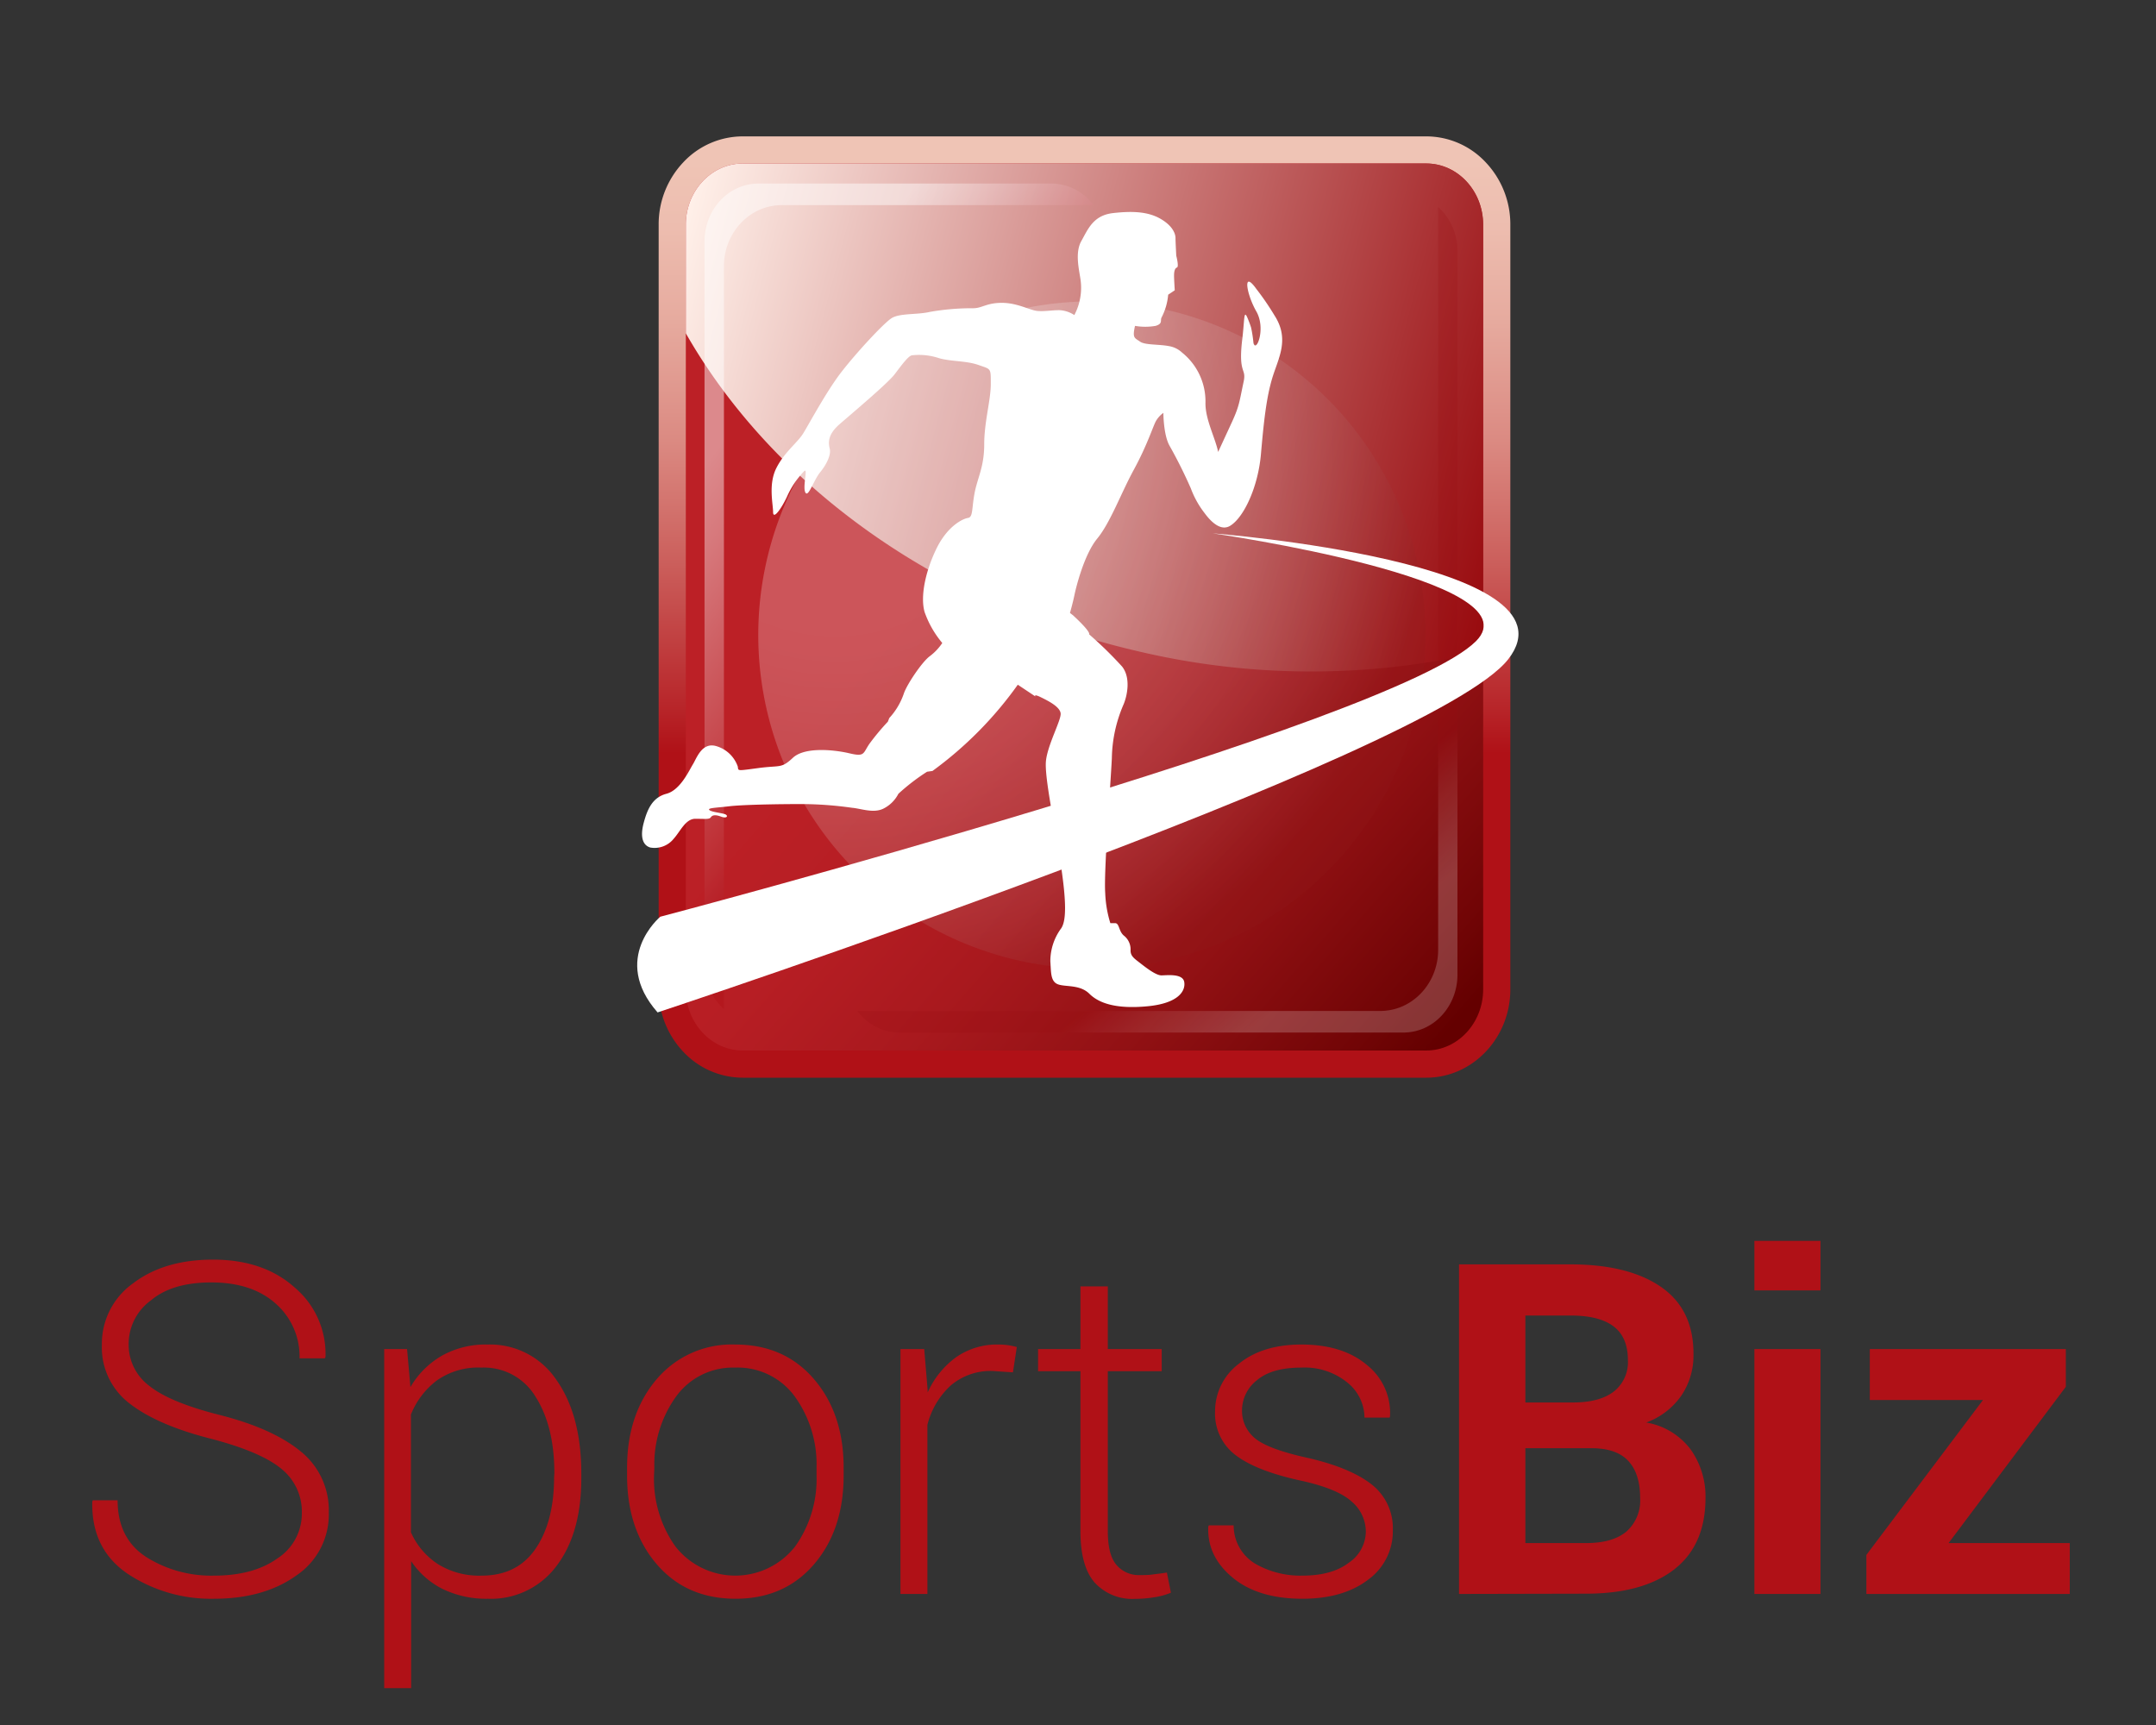 <svg id="All_Logos_outlined" data-name="All Logos outlined" xmlns="http://www.w3.org/2000/svg" xmlns:xlink="http://www.w3.org/1999/xlink" viewBox="0 0 400 320">
  <rect x="0" y="0" width="400" height="320" fill="#333333" stroke="none"/>
  <defs>
    <linearGradient id="linear-gradient" x1="201.21" y1="139.74" x2="201.21" y2="30.24" gradientUnits="userSpaceOnUse">
      <stop offset="0" stop-color="#b01117"/>
      <stop offset="0.08" stop-color="#b8262a"/>
      <stop offset="0.32" stop-color="#cb5e5b"/>
      <stop offset="0.53" stop-color="#db8a82"/>
      <stop offset="0.73" stop-color="#e6aa9e"/>
      <stop offset="0.89" stop-color="#edbdaf"/>
      <stop offset="1" stop-color="#efc4b5"/>
    </linearGradient>
    <linearGradient id="linear-gradient-2" x1="278.44" y1="180.18" x2="182.44" y2="96.19" gradientUnits="userSpaceOnUse">
      <stop offset="0" stop-color="#640000"/>
      <stop offset="0.09" stop-color="#720506"/>
      <stop offset="0.34" stop-color="#921114"/>
      <stop offset="0.58" stop-color="#a9191e"/>
      <stop offset="0.8" stop-color="#b71e24"/>
      <stop offset="1" stop-color="#bc2026"/>
    </linearGradient>
    <linearGradient id="linear-gradient-3" x1="283.99" y1="87.7" x2="125.77" y2="45.63" gradientUnits="userSpaceOnUse">
      <stop offset="0" stop-color="#98090d"/>
      <stop offset="1" stop-color="#fff0e9"/>
    </linearGradient>
    <linearGradient id="linear-gradient-4" x1="244.68" y1="154.3" x2="257.68" y2="171.3" gradientUnits="userSpaceOnUse">
      <stop offset="0" stop-color="#98090d"/>
      <stop offset="0.44" stop-color="#c87c7e"/>
      <stop offset="0.83" stop-color="#f0dadb"/>
      <stop offset="1" stop-color="#fff"/>
    </linearGradient>
    <linearGradient id="linear-gradient-5" x1="175.92" y1="117.86" x2="131.91" y2="84.86" gradientUnits="userSpaceOnUse">
      <stop offset="0" stop-color="#b01117"/>
      <stop offset="0.43" stop-color="#d47c80"/>
      <stop offset="0.82" stop-color="#f3dadb"/>
      <stop offset="1" stop-color="#fff"/>
    </linearGradient>
    <radialGradient id="radial-gradient" cx="154.97" cy="83" r="111.69" gradientUnits="userSpaceOnUse">
      <stop offset="0.01" stop-color="#fff"/>
      <stop offset="0.28" stop-color="#fff"/>
      <stop offset="0.35" stop-color="#fcf9f9"/>
      <stop offset="0.44" stop-color="#f3e8e8"/>
      <stop offset="0.56" stop-color="#e5cbcc"/>
      <stop offset="0.68" stop-color="#d2a4a5"/>
      <stop offset="0.81" stop-color="#b97173"/>
      <stop offset="0.94" stop-color="#9b3536"/>
      <stop offset="1" stop-color="#8d191b"/>
    </radialGradient>
  </defs>
  <title>sportsbiz-vertical</title>
  <g>
    <g>
      <path d="M137.81,25.3a15.13,15.13,0,0,0-11.06,4.83,16.71,16.71,0,0,0-4.55,11.55V183.53a16.73,16.73,0,0,0,4.55,11.56,15.17,15.17,0,0,0,11.06,4.83H264.6c8.61,0,15.61-7.35,15.61-16.39V41.68a16.71,16.71,0,0,0-4.55-11.55A15.11,15.11,0,0,0,264.6,25.3Z" fill="url(#linear-gradient)"/>
      <path d="M275.17,183.53c0,6.26-4.73,11.35-10.57,11.35H137.81c-5.83,0-10.57-5.09-10.57-11.35V41.68c0-6.26,4.74-11.35,10.57-11.35H264.6c5.84,0,10.57,5.09,10.57,11.35Z" fill="url(#linear-gradient-2)"/>
      <path d="M264.6,30.33H137.81c-5.83,0-10.57,5.09-10.57,11.35V61.83C143,89.46,173.16,112,211,120.78a139.38,139.38,0,0,0,64.15.09V41.68C275.17,35.42,270.44,30.33,264.6,30.33Z" fill="url(#linear-gradient-3)"/>
      <path d="M266.82,38.39V176.18c0,6.27-4.8,11.36-10.74,11.36h-97a9.71,9.71,0,0,0,7.77,4h93.55c5.53,0,10-4.81,10-10.74V46.63A11,11,0,0,0,266.82,38.39Z" opacity="0.2" fill="url(#linear-gradient-4)"/>
      <path d="M134.31,187.2V49.41c0-6.27,4.8-11.36,10.74-11.36h57.82a9.71,9.71,0,0,0-7.77-4H140.71c-5.53,0-10,4.81-10,10.74V179A11,11,0,0,0,134.31,187.2Z" opacity="0.47" fill="url(#linear-gradient-5)"/>
      <path d="M140.68,117.8a61.89,61.89,0,1,1,61.89,61.89A61.89,61.89,0,0,1,140.68,117.8Z" opacity="0.24" fill="url(#radial-gradient)"/>
    </g>
    <path d="M122,187.81s143.84-47.54,157.84-65.54S225,98.94,225,98.94s60.23,8.61,48.84,20c-15.34,15.33-151.34,51.12-151.34,51.12S113.21,177.81,122,187.81Z" fill="#fff"/>
    <path d="M236.47,58.54a50.19,50.19,0,0,0-3.39-4.95c-2.61-3.66-1.82,1,0,4.17s0,7.73-.52,5.91a24.37,24.37,0,0,0-.44-2.87c-.08-.29-.28-.85-.43-1.22-1-2.6-.72-.76-1.22,3.39-.78,6.52.82,5.23.26,7.83-.78,3.65-.78,4.43-2.08,7.3L226,83.84c-.52-2.61-2.44-6.09-2.35-9.22a11.61,11.61,0,0,0-4.34-9.21h0A4.62,4.62,0,0,0,217,64.23c-2.05-.41-4.55-.18-5.51-.87s-1.45-.59-.91-2.91a11.11,11.11,0,0,0,3.82,0c1.37-.41.82-1,1.1-1.55a11.19,11.19,0,0,0,1.23-4.23l1.22-.82s-.13-2-.13-2.73.13-1.36.54-1.5-.13-2.18-.13-2.18-.14-2.59-.14-3.28-.41-2.18-2.73-3.54-5.19-1.51-8.87-1.09-4.64,3-5.87,5.18-.41,5.32-.14,7.23a10.87,10.87,0,0,1-1.16,6.51,5.47,5.47,0,0,0-2.79-.91c-1.51,0-2.73.27-4.1.14s-3.68-1.5-6.55-1.5-3.68,1-5.32,1a45.13,45.13,0,0,0-8.05.68c-2.32.55-5.59.21-7.09,1.16s-6.66,6.54-9.39,10.09-5.91,9.5-7,11.27-3.49,3.46-5,6.46-.6,6.64-.6,8.14,1.5-.54,2.59-2.86a16.19,16.19,0,0,1,3.22-4.76c.68-.54-.37,3,.18,4s1.51-2.25,2.74-3.75,2.05-3.27,1.78-4.36-.41-2.6,1.77-4.51,8.95-7.58,10.28-9.32c1.18-1.55,2.55-3.46,3.23-3.51a11.71,11.71,0,0,1,5.05.55c2.36.64,5,.44,7.31,1.26s2.24.51,2.24,3.52-1.22,7-1.22,11.19-1.23,6.14-1.78,9-.27,4.51-1.23,4.65-3.82,1.5-5.87,5.73-3,8.87-2.18,11.73a18.42,18.42,0,0,0,3.28,5.74,10,10,0,0,1-2.32,2.45c-1.37,1-4.1,5-4.78,6.83a12.73,12.73,0,0,1-2.73,4.64l-.27.68a43.79,43.79,0,0,0-3.41,4.09c-1.23,1.78-.82,2.46-3.69,1.78s-8.32-1.23-10.51.82-2.32,1.36-6.41,1.91-3.69.54-3.82-.28a6,6,0,0,0-4.1-3.82c-2.59-.68-3.55,2.32-4.23,3.41s-2.32,4.78-4.91,5.46-3.55,2.87-4.23,5.46-.14,4.1,1.23,4.51a4.54,4.54,0,0,0,4.36-1.64c1.23-1.37,2.19-3.69,4-3.69s2.59.14,2.87-.27.82-.54,1.91-.13,1.36-.14.82-.41-2.6-.42-3-.82,1.37-.41,3.69-.69,8.46-.41,13.51-.41a68.14,68.14,0,0,1,9.28.69c1.64.13,4,1.09,5.87.13a6.28,6.28,0,0,0,2.73-2.73,38.17,38.17,0,0,1,5.32-4.09l1-.14a70,70,0,0,0,15.83-16l3.27,2.18s-.41-.55,1,.14,3.55,1.77,3.68,3-2.45,5.87-2.73,8.87,1.64,11.87,2.73,19,1.09,10.78,0,12.14a10.24,10.24,0,0,0-1.91,6c.14,1.91,0,3.68,1.37,4.23s4.09,0,5.87,1.77,5,2.87,10.78,2.32,7.09-2.86,6.82-4.5-3.28-1.23-4.23-1.23-2.59-1.22-3.82-2.18-1.91-1.37-1.91-2.46a3.24,3.24,0,0,0-1.23-2.73c-1-.82-.82-2.32-1.64-2.32H206a21.5,21.5,0,0,1-.95-5.59c-.28-3.83.95-19.38,1.23-25a26,26,0,0,1,2.18-10c.68-1.64,1.36-4.91-.27-7a73.48,73.48,0,0,0-6.14-6s.54-.27-3-3.54l-.54-.41s.54-1.91.82-3.28,1.77-7.51,4.23-10.51,4.36-8.32,6.82-12.83,3.55-8.05,4.09-9a4.86,4.86,0,0,1,1.37-1.5s0,3.95,1.09,6a89.59,89.59,0,0,1,4,8,17.2,17.2,0,0,0,2.56,4.6c1.47,2,3.17,3.28,4.72,2.36,2.6-1.57,5.21-7.3,5.73-13.3s1-10.43,2.09-14.08S239.34,63,236.47,58.54Z" fill="#fff"/>
  </g>
  <g>
    <g>
      <path d="M56,280.68a10.18,10.18,0,0,0-3.73-8.15q-3.75-3.16-13-5.6-10-2.52-15.2-6.55a13.06,13.06,0,0,1-5.17-10.88,13.76,13.76,0,0,1,5.77-11.42q5.77-4.41,14.85-4.41,9.45,0,15.24,5.25a16.11,16.11,0,0,1,5.63,12.81l-.13.25H55.57a13,13,0,0,0-4.34-10.08q-4.35-3.94-11.78-4T28,241.23a10,10,0,0,0-4.13,8.15,9.51,9.51,0,0,0,3.82,7.7q3.83,3.09,13.19,5.44,9.85,2.52,15,6.8A14,14,0,0,1,61,280.62a13.62,13.62,0,0,1-6,11.63q-6,4.32-15.27,4.33a28,28,0,0,1-16-4.6q-6.81-4.61-6.61-13.42l.09-.25h4.61q0,7.11,5.34,10.55a22.65,22.65,0,0,0,12.55,3.43q7.27,0,11.74-3.18A9.89,9.89,0,0,0,56,280.68Z" fill="#b01117"/>
      <path d="M107.85,274.24q0,10.2-4.61,16.27a15.14,15.14,0,0,1-12.73,6.07,18.5,18.5,0,0,1-8.38-1.81,15.17,15.17,0,0,1-5.85-5.17v23.56h-5v-62.9h4.24l.63,7.05A16.05,16.05,0,0,1,82,251.48a16.62,16.62,0,0,1,8.46-2.06A14.81,14.81,0,0,1,103.24,256q4.61,6.53,4.61,17.4Zm-5-.95q0-8.66-3.45-14.12a11.16,11.16,0,0,0-10.08-5.47A13.27,13.27,0,0,0,81,256.12a14.87,14.87,0,0,0-4.76,6.28v21.86a13.68,13.68,0,0,0,5,5.89,14.47,14.47,0,0,0,8.13,2.14q6.59,0,10-5t3.43-13.16Z" fill="#b01117"/>
      <path d="M116.34,272.3q0-10,5.5-16.46a18.24,18.24,0,0,1,14.57-6.42q9.1,0,14.61,6.42t5.5,16.46v1.39q0,10.08-5.48,16.48t-14.55,6.41q-9.15,0-14.65-6.41t-5.5-16.48Zm5,1.37a21.58,21.58,0,0,0,4,13.25,14.11,14.11,0,0,0,22.15,0,21.53,21.53,0,0,0,4-13.25v-1.39a21.48,21.48,0,0,0-4-13.17,13.1,13.1,0,0,0-11.09-5.41,13,13,0,0,0-11,5.41,21.59,21.59,0,0,0-4,13.17Z" fill="#b01117"/>
      <path d="M187.93,254.58l-3.73-.25a11.37,11.37,0,0,0-7.79,2.67,14.73,14.73,0,0,0-4.35,7.33v31.36h-5V250.26h4.41l.63,7.56v.5a16.38,16.38,0,0,1,5.29-6.55,13.27,13.27,0,0,1,7.9-2.35,12.76,12.76,0,0,1,1.87.14,14.83,14.83,0,0,1,1.49.32Z" fill="#b01117"/>
      <path d="M205.53,238.63v11.63h10v4.11h-10V284c0,3,.54,5.07,1.62,6.32a5.41,5.41,0,0,0,4.3,1.87c.81,0,1.6,0,2.37-.11s1.66-.19,2.67-.36l.75,3.74a12.93,12.93,0,0,1-3.06.84,22.07,22.07,0,0,1-3.61.3,9.43,9.43,0,0,1-7.46-3c-1.77-2-2.66-5.21-2.66-9.57V254.37h-7.86v-4.11h7.86V238.63Z" fill="#b01117"/>
      <path d="M253.4,284.12a7.32,7.32,0,0,0-2.63-5.57q-2.61-2.39-9.46-3.89-8.16-1.77-12-4.67a9.63,9.63,0,0,1-3.88-8.18,11,11,0,0,1,4.39-8.8q4.38-3.58,11.61-3.59,7.68,0,12.18,3.8a11.36,11.36,0,0,1,4.28,9.51l-.08.25h-4.66a8.41,8.41,0,0,0-3.18-6.51,12.55,12.55,0,0,0-8.54-2.77q-5.5,0-8.25,2.36a7.1,7.1,0,0,0-2.75,5.54,6.56,6.56,0,0,0,2.37,5.18q2.37,2,9.47,3.59,8.1,1.81,12.14,4.95a10.27,10.27,0,0,1,4,8.53,11.08,11.08,0,0,1-4.6,9.21q-4.61,3.51-12.16,3.52c-5.51,0-9.85-1.32-13-3.95s-4.64-5.77-4.48-9.41l.09-.25h4.62a8.27,8.27,0,0,0,4,7.11,16.8,16.8,0,0,0,8.75,2.21c3.64,0,6.51-.79,8.61-2.39A7.05,7.05,0,0,0,253.4,284.12Z" fill="#b01117"/>
    </g>
    <g>
      <path d="M270.69,295.69V234.55h20.66q10.78,0,16.84,4.2t6,12.56a13.25,13.25,0,0,1-2.25,7.58,13.57,13.57,0,0,1-6.52,5,13,13,0,0,1,8.25,5,15.07,15.07,0,0,1,2.75,8.95q0,8.78-5.8,13.29t-16.42,4.51ZM283,260.17h8.82q4.91,0,7.55-2a6.92,6.92,0,0,0,2.65-5.88c0-2.82-.89-4.91-2.67-6.25s-4.43-2-7.95-2H283Zm0,8.48v17.6h11.29q4.88,0,7.44-2.12a7.68,7.68,0,0,0,2.56-6.26q0-4.49-2.19-6.85c-1.45-1.58-3.75-2.37-6.88-2.37Z" fill="#b01117"/>
      <path d="M337.75,239.38H325.49v-9.19h12.26Zm0,56.31H325.49V250.26h12.26Z" fill="#b01117"/>
      <path d="M361.52,286.25H384v9.44H346.27v-7.25l21.63-28.73h-21v-9.45h36.37v7Z" fill="#b01117"/>
    </g>
  </g>
</svg>
